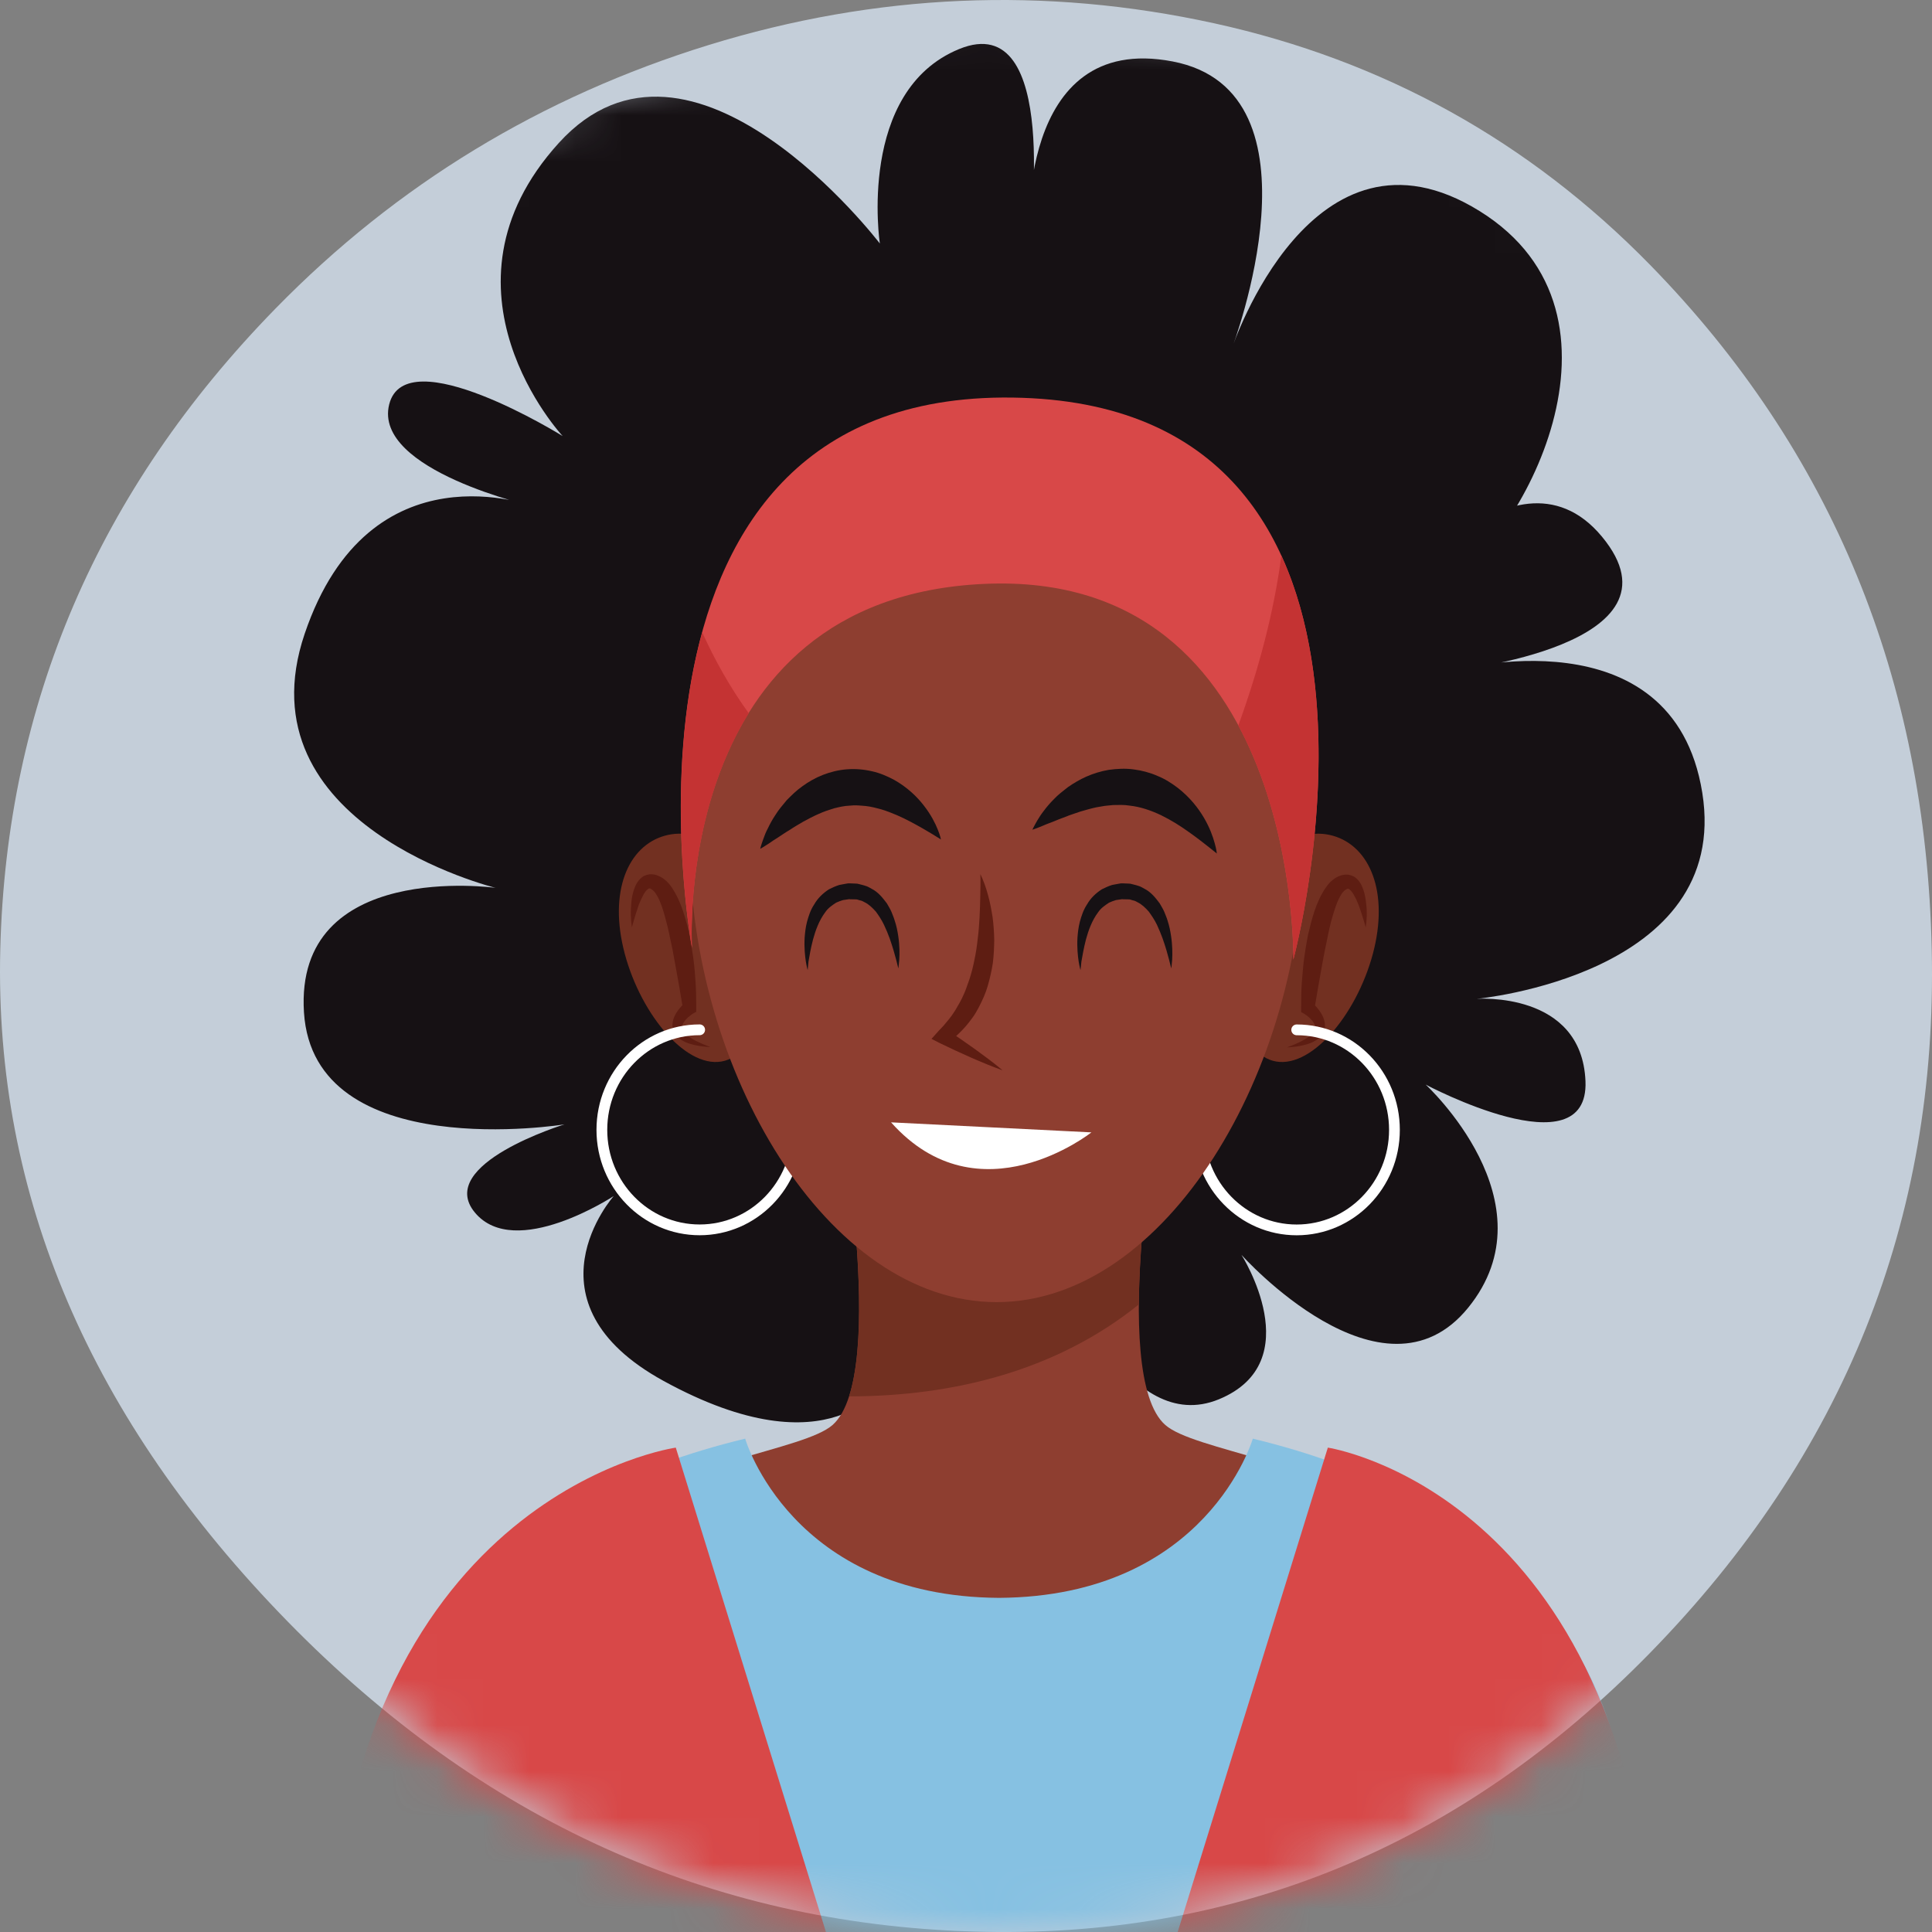<svg width="42" height="42" viewBox="0 0 42 42" fill="none" xmlns="http://www.w3.org/2000/svg">
<rect x="0" y="0" width="42" height="42" fill="#808080" stroke="none"/>
<g opacity="0.7">
<path d="M35.873 35.93C31.749 40.149 26.835 42.172 21.13 41.989C15.427 41.81 10.47 39.563 6.257 35.254C1.96 30.857 -0.125 25.984 0.006 20.642C0.14 15.299 2.133 10.654 5.994 6.703C8.628 4.009 11.765 2.104 15.405 0.979C19.047 -0.143 22.711 -0.301 26.398 0.507C30.082 1.317 33.239 3.068 35.873 5.76C39.822 9.801 41.865 14.758 41.994 20.64C42.127 26.525 40.084 31.62 35.873 35.93Z" fill="#E1F0FF"/>
</g>
<mask id="mask0_1_849" style="mask-type:luminance" maskUnits="userSpaceOnUse" x="0" y="0" width="42" height="42">
<path d="M35.873 35.93C31.749 40.149 26.835 42.172 21.13 41.989C15.427 41.81 10.47 39.563 6.257 35.254C1.96 30.857 -0.125 25.984 0.006 20.642C0.14 15.299 2.133 10.654 5.994 6.703C8.628 4.009 11.765 2.104 15.405 0.979C19.047 -0.143 22.711 -0.301 26.398 0.507C30.082 1.317 33.239 3.068 35.873 5.76C39.822 9.801 41.865 14.758 41.994 20.64C42.127 26.525 40.084 31.62 35.873 35.93Z" fill="white"/>
</mask>
<g mask="url(#mask0_1_849)">
<path d="M19.234 30.046C19.234 30.046 18.091 32.029 14.427 30.021C11.293 28.303 13.342 26.001 13.342 26.001C13.342 26.001 11.197 27.411 10.323 26.359C9.451 25.306 12.271 24.443 12.271 24.443C12.271 24.443 6.819 25.329 6.608 22.008C6.397 18.686 10.773 19.301 10.773 19.301C10.773 19.301 5.212 17.938 6.624 13.776C8.037 9.612 11.63 11.018 11.63 11.018C11.63 11.018 8.107 10.231 8.46 8.794C8.816 7.356 12.231 9.479 12.231 9.479C12.231 9.479 9.26 6.291 12.147 3.109C15.033 -0.072 19.127 5.294 19.127 5.294C19.127 5.294 18.625 1.979 20.851 1.066C23.077 0.154 22.372 5.179 22.372 5.179C22.372 5.179 22.078 0.68 25.493 1.336C28.908 1.991 26.785 7.561 26.785 7.561C26.785 7.561 28.523 2.324 32.166 4.589C35.81 6.854 33.014 11.879 31.391 12.722C29.768 13.565 32.864 9.298 34.824 11.665C36.787 14.033 31.6 14.576 31.6 14.576C31.6 14.576 36.369 13.264 37.006 17.233C37.642 21.202 32.1 21.714 32.1 21.714C32.1 21.714 34.386 21.539 34.467 23.504C34.547 25.469 30.993 23.578 30.993 23.578C30.993 23.578 33.778 26.137 31.917 28.428C30.059 30.718 26.988 27.279 26.988 27.279C26.988 27.279 28.474 29.606 26.496 30.42C24.517 31.232 23.237 27.82 23.237 27.82L19.234 30.046Z" fill="#161114"/>
<path d="M18.098 30.979C19.344 29.89 18.187 23.658 18.187 23.658H25.246C25.246 23.658 24.089 29.892 25.334 30.979C26.58 32.068 36.011 31.968 35.121 42.456H8.309C7.422 31.968 16.853 32.066 18.098 30.979Z" fill="#8E3E30"/>
<path d="M18.459 30.356C19.076 28.437 18.188 23.658 18.188 23.658H25.247C25.247 23.658 24.77 26.227 24.758 28.357C22.983 29.787 20.749 30.354 18.459 30.356Z" fill="#723021"/>
<path d="M16.199 31.275C16.199 31.275 17.197 34.709 21.717 34.736C26.239 34.709 27.235 31.275 27.235 31.275C37.466 33.748 35.272 42.456 35.272 42.456L21.769 42.554H21.717H21.665L8.161 42.456C8.159 42.456 5.968 33.749 16.199 31.275Z" fill="#86C1E2"/>
<path d="M18.122 42.538L14.691 31.47C14.691 31.47 7.757 32.444 7.16 42.464L18.122 42.538Z" fill="#D84848"/>
<path d="M25.435 42.538L28.866 31.47C28.866 31.47 35.358 32.444 35.955 42.464L25.435 42.538Z" fill="#D84848"/>
<path d="M29.845 20.735C29.483 22.086 28.469 23.284 27.669 23.06C26.872 22.836 26.592 21.276 26.952 19.925C27.314 18.575 28.177 17.944 28.975 18.168C29.774 18.392 30.204 19.385 29.845 20.735Z" fill="#723021"/>
<path d="M29.689 20.162C29.643 19.991 29.591 19.827 29.533 19.669C29.503 19.59 29.468 19.517 29.43 19.451C29.394 19.387 29.344 19.331 29.312 19.321C29.288 19.317 29.284 19.321 29.235 19.354C29.227 19.362 29.207 19.377 29.211 19.377C29.199 19.391 29.175 19.412 29.173 19.42C29.167 19.43 29.163 19.438 29.155 19.451L29.129 19.494C29.061 19.617 29.012 19.773 28.966 19.93C28.92 20.086 28.884 20.248 28.852 20.415C28.816 20.579 28.784 20.745 28.753 20.912L28.663 21.416L28.577 21.921L28.514 21.79C28.547 21.816 28.567 21.837 28.591 21.862C28.615 21.886 28.637 21.911 28.657 21.938C28.699 21.991 28.739 22.051 28.767 22.12C28.796 22.19 28.814 22.275 28.798 22.361C28.779 22.447 28.729 22.515 28.677 22.562C28.569 22.657 28.448 22.694 28.331 22.723C28.215 22.752 28.096 22.762 27.978 22.77C28.088 22.729 28.197 22.684 28.297 22.632C28.348 22.606 28.398 22.577 28.44 22.546C28.484 22.515 28.524 22.48 28.552 22.443C28.609 22.365 28.599 22.305 28.556 22.23C28.532 22.192 28.5 22.157 28.464 22.123C28.446 22.106 28.426 22.09 28.406 22.075C28.386 22.061 28.362 22.044 28.348 22.036L28.285 22.001V21.905C28.287 21.726 28.287 21.553 28.299 21.377C28.314 21.202 28.326 21.027 28.348 20.852C28.372 20.678 28.4 20.503 28.434 20.328C28.474 20.156 28.518 19.981 28.575 19.808C28.633 19.636 28.707 19.465 28.82 19.297C28.85 19.256 28.882 19.212 28.93 19.165C28.954 19.142 28.966 19.136 28.984 19.12C29.018 19.091 29.037 19.087 29.063 19.068C29.117 19.042 29.175 19.015 29.252 19.013C29.326 19.009 29.408 19.034 29.465 19.077C29.575 19.165 29.611 19.268 29.643 19.358C29.673 19.451 29.688 19.543 29.698 19.634C29.722 19.808 29.716 19.985 29.689 20.162Z" fill="#5E1D12"/>
<path d="M28.189 22.388C29.364 22.388 30.314 23.362 30.314 24.562C30.314 25.765 29.362 26.737 28.189 26.737C27.014 26.737 26.064 25.762 26.064 24.562" stroke="white" stroke-width="0.234" stroke-miterlimit="10" stroke-linecap="round"/>
<path d="M13.582 20.735C13.943 22.086 14.958 23.284 15.757 23.06C16.557 22.836 16.834 21.276 16.474 19.925C16.113 18.575 15.249 17.944 14.451 18.168C13.652 18.392 13.222 19.385 13.582 20.735Z" fill="#723021"/>
<path d="M13.736 20.161C13.712 19.987 13.706 19.808 13.724 19.627C13.732 19.537 13.748 19.444 13.778 19.352C13.81 19.261 13.847 19.158 13.957 19.07C14.013 19.027 14.096 19.002 14.17 19.006C14.246 19.008 14.305 19.035 14.359 19.062C14.385 19.078 14.403 19.084 14.437 19.113C14.455 19.128 14.467 19.134 14.492 19.158C14.542 19.206 14.574 19.249 14.602 19.29C14.714 19.458 14.789 19.629 14.847 19.802C14.903 19.974 14.95 20.149 14.988 20.322C15.022 20.496 15.05 20.671 15.074 20.846C15.098 21.02 15.11 21.195 15.122 21.37C15.134 21.544 15.134 21.719 15.136 21.898V21.995L15.074 22.03C15.058 22.038 15.034 22.054 15.016 22.069C14.996 22.083 14.976 22.099 14.957 22.116C14.921 22.149 14.889 22.186 14.865 22.223C14.821 22.297 14.811 22.356 14.869 22.436C14.895 22.474 14.935 22.509 14.982 22.539C15.026 22.572 15.074 22.601 15.124 22.626C15.227 22.677 15.333 22.722 15.444 22.763C15.327 22.755 15.209 22.745 15.09 22.716C14.974 22.687 14.853 22.65 14.745 22.556C14.692 22.509 14.642 22.441 14.624 22.354C14.608 22.268 14.626 22.184 14.654 22.114C14.684 22.044 14.723 21.984 14.765 21.931C14.787 21.904 14.809 21.88 14.831 21.855C14.855 21.83 14.877 21.81 14.907 21.783L14.845 21.915L14.759 21.409L14.668 20.905C14.64 20.739 14.608 20.572 14.57 20.408C14.538 20.244 14.499 20.081 14.455 19.923C14.411 19.767 14.363 19.613 14.293 19.487L14.267 19.444C14.258 19.432 14.254 19.425 14.248 19.413C14.244 19.403 14.222 19.384 14.21 19.37C14.214 19.37 14.192 19.354 14.186 19.347C14.138 19.314 14.134 19.31 14.11 19.314C14.078 19.323 14.027 19.378 13.991 19.444C13.955 19.51 13.921 19.586 13.889 19.662C13.833 19.824 13.782 19.991 13.736 20.161Z" fill="#5E1D12"/>
<path d="M15.21 22.387C14.034 22.387 13.084 23.362 13.084 24.562C13.084 25.764 14.036 26.736 15.21 26.736C16.383 26.736 17.335 25.762 17.335 24.562" stroke="white" stroke-width="0.234" stroke-miterlimit="10" stroke-linecap="round"/>
<path d="M28.336 18.314C28.336 23.259 25.349 28.307 21.665 28.307C17.98 28.307 14.993 23.259 14.993 18.314C14.993 13.369 17.98 10.399 21.665 10.399C25.349 10.399 28.336 13.369 28.336 18.314Z" fill="#8E3E30"/>
<path d="M15.043 20.606C15.043 20.606 14.561 12.997 21.403 12.693C28.267 12.387 28.116 20.861 28.116 20.861C28.116 20.861 31.325 8.954 22.223 8.648C12.753 8.332 15.043 20.606 15.043 20.606Z" fill="#D84848"/>
<path d="M16.277 15.505C15.876 14.952 15.544 14.36 15.265 13.745C14.373 16.999 15.044 20.606 15.044 20.606C15.044 20.606 14.867 17.782 16.277 15.505Z" fill="#C43333"/>
<path d="M27.856 12.078C27.689 13.34 27.356 14.569 26.92 15.772C28.164 18.088 28.117 20.861 28.117 20.861C28.117 20.861 29.509 15.692 27.856 12.078Z" fill="#C43333"/>
<path d="M21.312 19.002C21.383 19.148 21.437 19.302 21.479 19.46C21.523 19.616 21.553 19.779 21.578 19.939C21.6 20.101 21.61 20.266 21.614 20.432C21.612 20.599 21.604 20.765 21.584 20.932C21.559 21.098 21.521 21.262 21.475 21.425C21.429 21.589 21.357 21.745 21.278 21.898C21.238 21.974 21.196 22.048 21.146 22.117C21.097 22.187 21.041 22.255 20.987 22.319C20.931 22.383 20.872 22.444 20.808 22.502C20.746 22.559 20.675 22.609 20.609 22.66L20.587 22.391C20.796 22.524 20.999 22.668 21.202 22.812C21.403 22.958 21.604 23.106 21.796 23.268C21.561 23.184 21.332 23.088 21.105 22.989C20.878 22.888 20.653 22.785 20.432 22.677L20.25 22.584L20.41 22.405C20.461 22.35 20.513 22.302 20.557 22.243C20.607 22.189 20.649 22.132 20.692 22.074C20.732 22.015 20.774 21.955 20.808 21.891C20.846 21.83 20.88 21.766 20.913 21.7C20.943 21.634 20.975 21.569 20.999 21.501L21.073 21.293C21.119 21.154 21.156 21.008 21.184 20.862C21.216 20.716 21.238 20.564 21.254 20.414C21.274 20.262 21.286 20.107 21.294 19.953C21.304 19.797 21.306 19.641 21.31 19.483C21.314 19.322 21.318 19.162 21.312 19.002Z" fill="#5E1D12"/>
<path d="M23.726 24.617C23.726 24.617 21.287 26.551 19.371 24.399L23.726 24.617Z" fill="white"/>
<path d="M20.455 18.249C20.455 18.249 20.387 18.208 20.27 18.134C20.154 18.064 19.991 17.968 19.8 17.867C19.61 17.766 19.39 17.666 19.163 17.596C19.049 17.565 18.934 17.534 18.818 17.522C18.701 17.512 18.587 17.499 18.473 17.514C18.356 17.518 18.244 17.544 18.127 17.573C18.015 17.608 17.898 17.647 17.788 17.698C17.677 17.746 17.569 17.805 17.464 17.861C17.362 17.922 17.261 17.978 17.171 18.04C17.076 18.095 16.992 18.155 16.916 18.204C16.837 18.253 16.767 18.299 16.713 18.338C16.598 18.414 16.526 18.453 16.526 18.453C16.526 18.453 16.544 18.373 16.594 18.239C16.618 18.171 16.648 18.089 16.695 18.003C16.737 17.914 16.791 17.814 16.859 17.713C16.924 17.608 17.01 17.505 17.102 17.396C17.203 17.294 17.311 17.185 17.444 17.092C17.575 16.996 17.723 16.911 17.888 16.846C18.053 16.782 18.231 16.737 18.414 16.724C18.597 16.71 18.782 16.726 18.957 16.767C19.131 16.804 19.29 16.876 19.435 16.952C19.722 17.113 19.937 17.32 20.088 17.518C20.24 17.713 20.333 17.9 20.385 18.031C20.441 18.167 20.455 18.249 20.455 18.249Z" fill="#161114"/>
<path d="M26.453 18.555C26.453 18.555 26.39 18.506 26.282 18.418C26.173 18.333 26.025 18.214 25.846 18.089C25.669 17.961 25.462 17.83 25.243 17.723C25.022 17.618 24.791 17.538 24.554 17.513C24.436 17.493 24.317 17.499 24.197 17.501C24.136 17.507 24.076 17.513 24.016 17.519C23.956 17.53 23.895 17.54 23.835 17.55C23.717 17.575 23.598 17.61 23.484 17.643C23.371 17.684 23.261 17.715 23.16 17.758C23.058 17.795 22.961 17.834 22.877 17.869C22.791 17.902 22.712 17.93 22.65 17.959C22.523 18.013 22.443 18.037 22.443 18.037C22.443 18.037 22.477 17.961 22.549 17.838C22.586 17.776 22.632 17.702 22.694 17.624C22.752 17.544 22.827 17.458 22.913 17.371C22.997 17.281 23.104 17.199 23.218 17.11C23.337 17.028 23.47 16.948 23.618 16.882C23.767 16.817 23.931 16.765 24.104 16.736C24.279 16.712 24.462 16.701 24.643 16.726C24.823 16.749 25 16.796 25.163 16.868C25.328 16.934 25.472 17.028 25.603 17.127C25.862 17.328 26.047 17.563 26.173 17.778C26.3 17.994 26.368 18.189 26.406 18.329C26.447 18.471 26.453 18.555 26.453 18.555Z" fill="#161114"/>
<path d="M23.489 21.09C23.489 21.09 23.469 21.023 23.449 20.901C23.431 20.78 23.411 20.603 23.423 20.387C23.431 20.28 23.443 20.161 23.475 20.038C23.509 19.917 23.55 19.783 23.632 19.66C23.704 19.532 23.819 19.417 23.956 19.331C24.026 19.296 24.102 19.261 24.178 19.238L24.295 19.216L24.353 19.206L24.367 19.204H24.397H24.424L24.524 19.208C24.542 19.21 24.556 19.208 24.576 19.212L24.64 19.228C24.685 19.238 24.727 19.251 24.769 19.265C24.809 19.28 24.843 19.302 24.88 19.321C25.026 19.395 25.125 19.524 25.211 19.639C25.245 19.701 25.285 19.761 25.311 19.824C25.335 19.888 25.364 19.948 25.38 20.007C25.42 20.126 25.442 20.241 25.458 20.348C25.49 20.56 25.488 20.739 25.482 20.86C25.474 20.983 25.462 21.053 25.462 21.053C25.462 21.053 25.446 20.985 25.416 20.868C25.386 20.751 25.34 20.587 25.273 20.398C25.239 20.303 25.197 20.204 25.151 20.104C25.102 20.003 25.04 19.909 24.974 19.818C24.902 19.736 24.821 19.658 24.727 19.613C24.705 19.602 24.681 19.586 24.659 19.58C24.637 19.576 24.614 19.569 24.594 19.563L24.562 19.553C24.548 19.551 24.53 19.551 24.514 19.551L24.413 19.549L24.387 19.547H24.381H24.377H24.375C24.371 19.547 24.41 19.547 24.391 19.547L24.381 19.549L24.341 19.555L24.259 19.567C24.207 19.582 24.158 19.602 24.11 19.623C24.024 19.68 23.933 19.74 23.871 19.834C23.738 20.011 23.66 20.231 23.608 20.422C23.558 20.616 23.53 20.784 23.509 20.903C23.497 21.02 23.489 21.09 23.489 21.09Z" fill="#161114"/>
<path d="M17.558 21.09C17.558 21.09 17.538 21.023 17.518 20.901C17.5 20.78 17.48 20.603 17.492 20.387C17.5 20.28 17.512 20.161 17.544 20.038C17.578 19.917 17.618 19.783 17.701 19.66C17.773 19.532 17.888 19.417 18.024 19.331C18.095 19.296 18.171 19.261 18.247 19.238L18.364 19.216L18.422 19.206L18.436 19.204H18.466H18.492L18.593 19.208C18.611 19.21 18.625 19.208 18.645 19.212L18.709 19.228C18.753 19.238 18.796 19.251 18.838 19.265C18.878 19.28 18.912 19.302 18.948 19.321C19.095 19.395 19.193 19.524 19.28 19.639C19.314 19.701 19.354 19.761 19.38 19.824C19.404 19.888 19.432 19.948 19.448 20.007C19.489 20.126 19.511 20.241 19.527 20.348C19.559 20.56 19.557 20.739 19.549 20.86C19.541 20.983 19.529 21.053 19.529 21.053C19.529 21.053 19.513 20.985 19.483 20.868C19.453 20.751 19.406 20.587 19.34 20.398C19.306 20.303 19.264 20.204 19.217 20.104C19.169 20.003 19.107 19.909 19.041 19.818C18.968 19.736 18.888 19.658 18.794 19.613C18.771 19.602 18.747 19.586 18.725 19.58C18.703 19.576 18.681 19.569 18.661 19.563L18.629 19.553C18.615 19.551 18.597 19.551 18.581 19.551L18.48 19.549L18.454 19.547H18.448H18.444H18.442C18.438 19.547 18.476 19.547 18.458 19.547L18.448 19.549L18.408 19.555L18.326 19.567C18.273 19.582 18.225 19.602 18.177 19.623C18.09 19.68 18 19.74 17.938 19.834C17.805 20.011 17.727 20.231 17.675 20.422C17.624 20.616 17.596 20.784 17.576 20.903C17.566 21.02 17.558 21.09 17.558 21.09Z" fill="#161114"/>
</g>
</svg>
